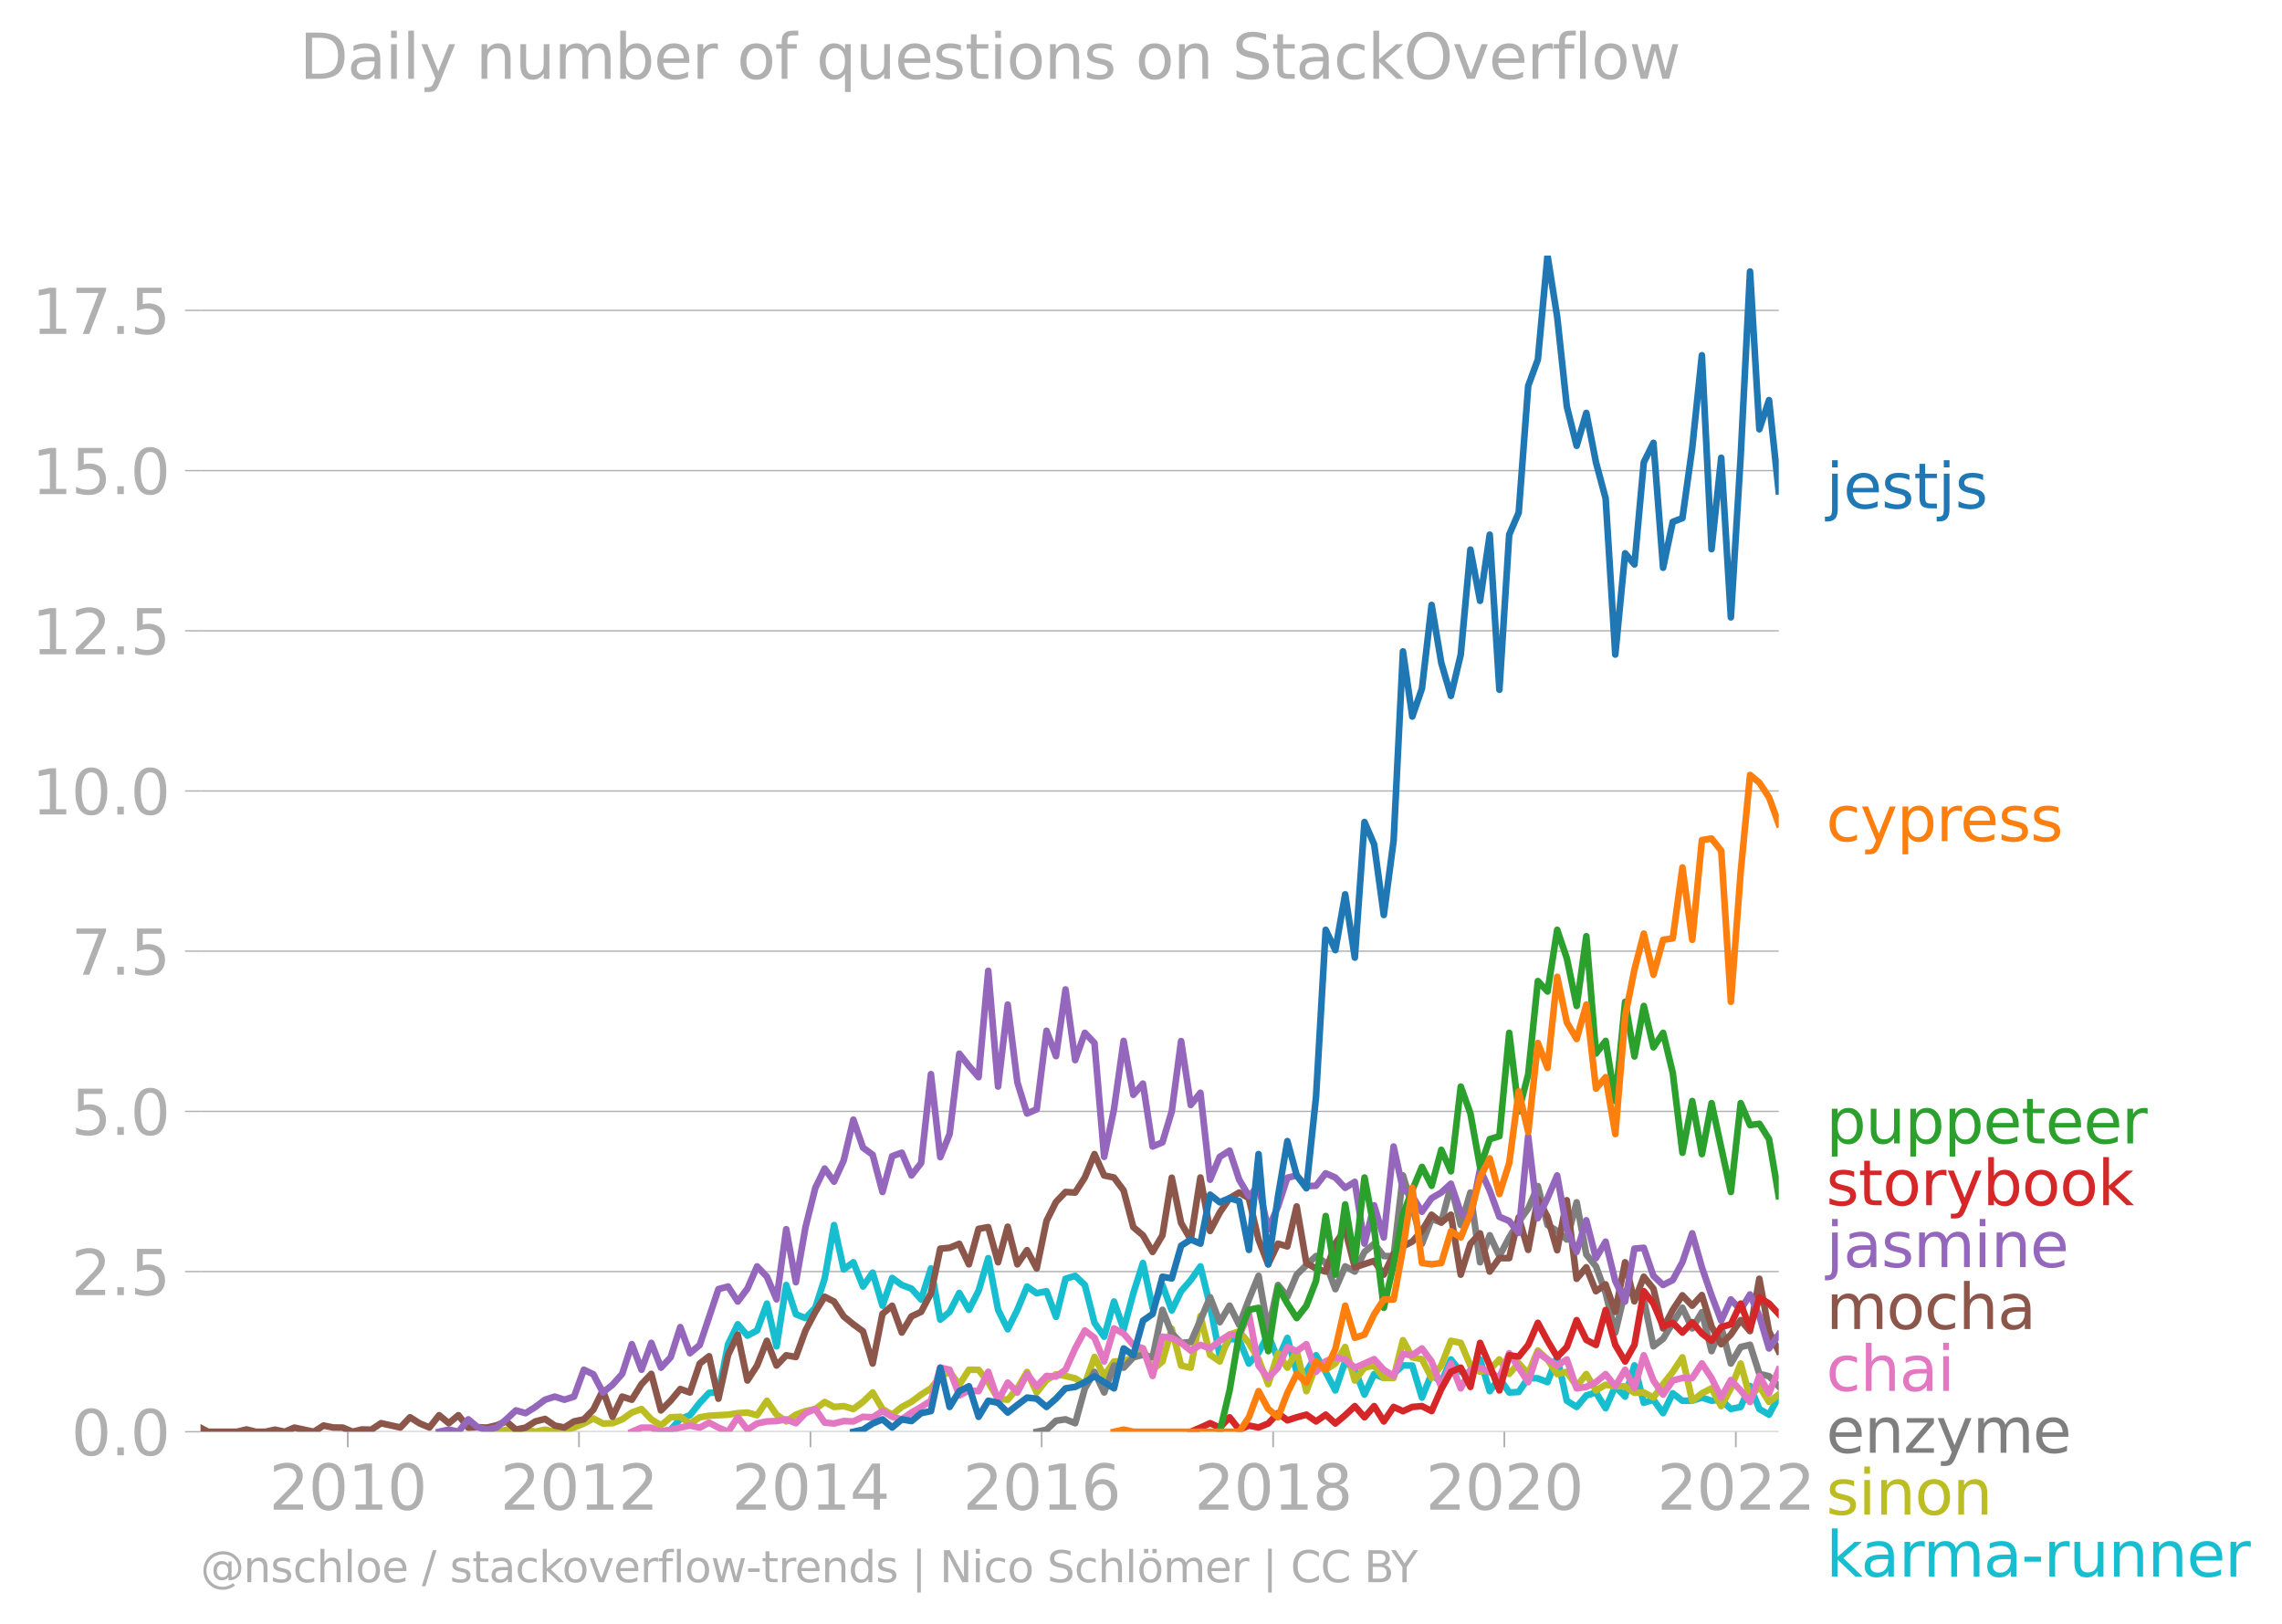 <svg xmlns:xlink="http://www.w3.org/1999/xlink" width="688.489" height="489.969" viewBox="0 0 516.367 367.477" xmlns="http://www.w3.org/2000/svg"><defs><style>*{stroke-linejoin:round;stroke-linecap:butt}</style></defs><g id="figure_1"><path d="M0 367.477h516.367V0H0v367.477z" style="fill:none" id="patch_1"/><g id="axes_1"><path d="M45.372 323.95h357.12V57.838H45.372V323.95z" style="fill:none" id="patch_2"/><g id="matplotlib.axis_1"><g id="xtick_1"><g id="line2d_1"><defs><path id="m7bfe700525" d="M0 0v3.5" style="stroke:#b0b0b0;stroke-width:.4"/></defs><use xlink:href="#m7bfe700525" x="78.694" y="323.95" style="fill:#b0b0b0;stroke:#b0b0b0;stroke-width:.4"/></g><g style="fill:#b0b0b0" transform="matrix(.14 0 0 -.14 60.879 341.588)" id="text_1"><defs><path id="DejaVuSans-32" d="M1228 531h2203V0H469v531q359 372 979 998 621 627 780 809 303 340 423 576 121 236 121 464 0 372-261 606-261 235-680 235-297 0-627-103-329-103-704-313v638q381 153 712 231 332 78 607 78 725 0 1156-363 431-362 431-968 0-288-108-546-107-257-392-607-78-91-497-524-418-433-1181-1211z" transform="scale(.016)"/><path id="DejaVuSans-30" d="M2034 4250q-487 0-733-480-245-479-245-1442 0-959 245-1439 246-480 733-480 491 0 736 480 246 480 246 1439 0 963-246 1442-245 480-736 480zm0 500q785 0 1199-621 414-620 414-1801 0-1178-414-1799Q2819-91 2034-91q-784 0-1198 620-414 621-414 1799 0 1181 414 1801 414 621 1198 621z" transform="scale(.016)"/><path id="DejaVuSans-31" d="M794 531h1031v3560L703 3866v575l1116 225h631V531h1031V0H794v531z" transform="scale(.016)"/></defs><use xlink:href="#DejaVuSans-32"/><use xlink:href="#DejaVuSans-30" x="63.623"/><use xlink:href="#DejaVuSans-31" x="127.246"/><use xlink:href="#DejaVuSans-30" x="190.869"/></g></g><g id="xtick_2"><use xlink:href="#m7bfe700525" x="131.006" y="323.95" style="fill:#b0b0b0;stroke:#b0b0b0;stroke-width:.4" id="line2d_2"/><g style="fill:#b0b0b0" transform="matrix(.14 0 0 -.14 113.191 341.588)" id="text_2"><use xlink:href="#DejaVuSans-32"/><use xlink:href="#DejaVuSans-30" x="63.623"/><use xlink:href="#DejaVuSans-31" x="127.246"/><use xlink:href="#DejaVuSans-32" x="190.869"/></g></g><g id="xtick_3"><use xlink:href="#m7bfe700525" x="183.39" y="323.95" style="fill:#b0b0b0;stroke:#b0b0b0;stroke-width:.4" id="line2d_3"/><g style="fill:#b0b0b0" transform="matrix(.14 0 0 -.14 165.575 341.588)" id="text_3"><defs><path id="DejaVuSans-34" d="M2419 4116 825 1625h1594v2491zm-166 550h794V1625h666v-525h-666V0h-628v1100H313v609l1940 2957z" transform="scale(.016)"/></defs><use xlink:href="#DejaVuSans-32"/><use xlink:href="#DejaVuSans-30" x="63.623"/><use xlink:href="#DejaVuSans-31" x="127.246"/><use xlink:href="#DejaVuSans-34" x="190.869"/></g></g><g id="xtick_4"><use xlink:href="#m7bfe700525" x="235.702" y="323.95" style="fill:#b0b0b0;stroke:#b0b0b0;stroke-width:.4" id="line2d_4"/><g style="fill:#b0b0b0" transform="matrix(.14 0 0 -.14 217.887 341.588)" id="text_4"><defs><path id="DejaVuSans-36" d="M2113 2584q-425 0-674-291-248-290-248-796 0-503 248-796 249-292 674-292t673 292q248 293 248 796 0 506-248 796-248 291-673 291zm1253 1979v-575q-238 112-480 171-242 60-480 60-625 0-955-422-329-422-376-1275 184 272 462 417 279 145 613 145 703 0 1111-427 408-426 408-1160 0-719-425-1154Q2819-91 2113-91q-810 0-1238 620-428 621-428 1799 0 1106 525 1764t1409 658q238 0 480-47t505-140z" transform="scale(.016)"/></defs><use xlink:href="#DejaVuSans-32"/><use xlink:href="#DejaVuSans-30" x="63.623"/><use xlink:href="#DejaVuSans-31" x="127.246"/><use xlink:href="#DejaVuSans-36" x="190.869"/></g></g><g id="xtick_5"><use xlink:href="#m7bfe700525" x="288.086" y="323.95" style="fill:#b0b0b0;stroke:#b0b0b0;stroke-width:.4" id="line2d_5"/><g style="fill:#b0b0b0" transform="matrix(.14 0 0 -.14 270.27 341.588)" id="text_5"><defs><path id="DejaVuSans-38" d="M2034 2216q-450 0-708-241-257-241-257-662 0-422 257-663 258-241 708-241t709 242q260 243 260 662 0 421-258 662-257 241-711 241zm-631 268q-406 100-633 378-226 279-226 679 0 559 398 884 399 325 1092 325 697 0 1094-325t397-884q0-400-227-679-226-278-629-378 456-106 710-416 255-309 255-755 0-679-414-1042Q2806-91 2034-91q-771 0-1186 362-414 363-414 1042 0 446 256 755 257 310 713 416zm-231 997q0-362 226-565 227-203 636-203 407 0 636 203 230 203 230 565 0 363-230 566-229 203-636 203-409 0-636-203-226-203-226-566z" transform="scale(.016)"/></defs><use xlink:href="#DejaVuSans-32"/><use xlink:href="#DejaVuSans-30" x="63.623"/><use xlink:href="#DejaVuSans-31" x="127.246"/><use xlink:href="#DejaVuSans-38" x="190.869"/></g></g><g id="xtick_6"><use xlink:href="#m7bfe700525" x="340.398" y="323.95" style="fill:#b0b0b0;stroke:#b0b0b0;stroke-width:.4" id="line2d_6"/><g style="fill:#b0b0b0" transform="matrix(.14 0 0 -.14 322.583 341.588)" id="text_6"><use xlink:href="#DejaVuSans-32"/><use xlink:href="#DejaVuSans-30" x="63.623"/><use xlink:href="#DejaVuSans-32" x="127.246"/><use xlink:href="#DejaVuSans-30" x="190.869"/></g></g><g id="xtick_7"><use xlink:href="#m7bfe700525" x="392.782" y="323.95" style="fill:#b0b0b0;stroke:#b0b0b0;stroke-width:.4" id="line2d_7"/><g style="fill:#b0b0b0" transform="matrix(.14 0 0 -.14 374.967 341.588)" id="text_7"><use xlink:href="#DejaVuSans-32"/><use xlink:href="#DejaVuSans-30" x="63.623"/><use xlink:href="#DejaVuSans-32" x="127.246"/><use xlink:href="#DejaVuSans-32" x="190.869"/></g></g></g><g id="matplotlib.axis_2"><g id="ytick_1"><path d="M45.372 323.95h357.12" clip-path="url(#p029c563545)" style="fill:none;stroke:#b0b0b0;stroke-width:.3;stroke-linecap:square" id="line2d_8"/><g id="line2d_9"><defs><path id="mba5a87d00b" d="M0 0h-3.5" style="stroke:#b0b0b0;stroke-width:.3"/></defs><use xlink:href="#mba5a87d00b" x="45.372" y="323.95" style="fill:#b0b0b0;stroke:#b0b0b0;stroke-width:.3"/></g><g style="fill:#b0b0b0" transform="matrix(.14 0 0 -.14 16.108 329.269)" id="text_8"><defs><path id="DejaVuSans-2e" d="M684 794h660V0H684v794z" transform="scale(.016)"/></defs><use xlink:href="#DejaVuSans-30"/><use xlink:href="#DejaVuSans-2e" x="63.623"/><use xlink:href="#DejaVuSans-30" x="95.41"/></g></g><g id="ytick_2"><path d="M45.372 287.704h357.12" clip-path="url(#p029c563545)" style="fill:none;stroke:#b0b0b0;stroke-width:.3;stroke-linecap:square" id="line2d_10"/><use xlink:href="#mba5a87d00b" x="45.372" y="287.704" style="fill:#b0b0b0;stroke:#b0b0b0;stroke-width:.3" id="line2d_11"/><g style="fill:#b0b0b0" transform="matrix(.14 0 0 -.14 16.108 293.023)" id="text_9"><defs><path id="DejaVuSans-35" d="M691 4666h2478v-532H1269V2991q137 47 274 70 138 23 276 23 781 0 1237-428 457-428 457-1159 0-753-469-1171Q2575-91 1722-91q-294 0-599 50Q819 9 494 109v635q281-153 581-228t634-75q541 0 856 284 316 284 316 772 0 487-316 771-315 285-856 285-253 0-505-56-251-56-513-175v2344z" transform="scale(.016)"/></defs><use xlink:href="#DejaVuSans-32"/><use xlink:href="#DejaVuSans-2e" x="63.623"/><use xlink:href="#DejaVuSans-35" x="95.41"/></g></g><g id="ytick_3"><path d="M45.372 251.459h357.12" clip-path="url(#p029c563545)" style="fill:none;stroke:#b0b0b0;stroke-width:.3;stroke-linecap:square" id="line2d_12"/><use xlink:href="#mba5a87d00b" x="45.372" y="251.459" style="fill:#b0b0b0;stroke:#b0b0b0;stroke-width:.3" id="line2d_13"/><g style="fill:#b0b0b0" transform="matrix(.14 0 0 -.14 16.108 256.778)" id="text_10"><use xlink:href="#DejaVuSans-35"/><use xlink:href="#DejaVuSans-2e" x="63.623"/><use xlink:href="#DejaVuSans-30" x="95.41"/></g></g><g id="ytick_4"><path d="M45.372 215.213h357.12" clip-path="url(#p029c563545)" style="fill:none;stroke:#b0b0b0;stroke-width:.3;stroke-linecap:square" id="line2d_14"/><use xlink:href="#mba5a87d00b" x="45.372" y="215.213" style="fill:#b0b0b0;stroke:#b0b0b0;stroke-width:.3" id="line2d_15"/><g style="fill:#b0b0b0" transform="matrix(.14 0 0 -.14 16.108 220.532)" id="text_11"><defs><path id="DejaVuSans-37" d="M525 4666h3000v-269L1831 0h-659l1594 4134H525v532z" transform="scale(.016)"/></defs><use xlink:href="#DejaVuSans-37"/><use xlink:href="#DejaVuSans-2e" x="63.623"/><use xlink:href="#DejaVuSans-35" x="95.41"/></g></g><g id="ytick_5"><path d="M45.372 178.968h357.12" clip-path="url(#p029c563545)" style="fill:none;stroke:#b0b0b0;stroke-width:.3;stroke-linecap:square" id="line2d_16"/><use xlink:href="#mba5a87d00b" x="45.372" y="178.968" style="fill:#b0b0b0;stroke:#b0b0b0;stroke-width:.3" id="line2d_17"/><g style="fill:#b0b0b0" transform="matrix(.14 0 0 -.14 7.2 184.287)" id="text_12"><use xlink:href="#DejaVuSans-31"/><use xlink:href="#DejaVuSans-30" x="63.623"/><use xlink:href="#DejaVuSans-2e" x="127.246"/><use xlink:href="#DejaVuSans-30" x="159.033"/></g></g><g id="ytick_6"><path d="M45.372 142.722h357.12" clip-path="url(#p029c563545)" style="fill:none;stroke:#b0b0b0;stroke-width:.3;stroke-linecap:square" id="line2d_18"/><use xlink:href="#mba5a87d00b" x="45.372" y="142.722" style="fill:#b0b0b0;stroke:#b0b0b0;stroke-width:.3" id="line2d_19"/><g style="fill:#b0b0b0" transform="matrix(.14 0 0 -.14 7.2 148.041)" id="text_13"><use xlink:href="#DejaVuSans-31"/><use xlink:href="#DejaVuSans-32" x="63.623"/><use xlink:href="#DejaVuSans-2e" x="127.246"/><use xlink:href="#DejaVuSans-35" x="159.033"/></g></g><g id="ytick_7"><path d="M45.372 106.477h357.12" clip-path="url(#p029c563545)" style="fill:none;stroke:#b0b0b0;stroke-width:.3;stroke-linecap:square" id="line2d_20"/><use xlink:href="#mba5a87d00b" x="45.372" y="106.477" style="fill:#b0b0b0;stroke:#b0b0b0;stroke-width:.3" id="line2d_21"/><g style="fill:#b0b0b0" transform="matrix(.14 0 0 -.14 7.2 111.796)" id="text_14"><use xlink:href="#DejaVuSans-31"/><use xlink:href="#DejaVuSans-35" x="63.623"/><use xlink:href="#DejaVuSans-2e" x="127.246"/><use xlink:href="#DejaVuSans-30" x="159.033"/></g></g><g id="ytick_8"><path d="M45.372 70.231h357.12" clip-path="url(#p029c563545)" style="fill:none;stroke:#b0b0b0;stroke-width:.3;stroke-linecap:square" id="line2d_22"/><use xlink:href="#mba5a87d00b" x="45.372" y="70.231" style="fill:#b0b0b0;stroke:#b0b0b0;stroke-width:.3" id="line2d_23"/><g style="fill:#b0b0b0" transform="matrix(.14 0 0 -.14 7.2 75.55)" id="text_15"><use xlink:href="#DejaVuSans-31"/><use xlink:href="#DejaVuSans-37" x="63.623"/><use xlink:href="#DejaVuSans-2e" x="127.246"/><use xlink:href="#DejaVuSans-35" x="159.033"/></g></g></g><path d="m149.566 323.95 2.186-.468 2.186-2.432 2.185-.842 2.222-2.806 2.114-2.255 2.114-.083 2.185-10.928 2.186-4.506 2.186 2.573 2.185-1.17 2.222-6.08 2.185 9.666 2.186-13.875 2.186 6.626 2.185.857 2.222-2.338 2.114-6.631 2.114-12.077 2.185 10.04 2.186-1.621 2.186 5.487 2.185-3.149 2.222 7.483 2.185-6.267 2.186 1.59 2.186.827 2.185 2.447 2.222-7.015 2.114 11.575 2.114-1.754 2.185-4.287 2.186 3.82 2.186-4.303 2.185-7.39 2.222 11.692 2.185 4.397 2.186-4.397 2.186-5.269 2.185 1.528 2.222-.468 2.15 5.806 2.15-8.612 2.185-.67 2.186 2.073 2.185 8.559 2.186 3.133 2.222-7.95 2.185 6.267 2.186-8.138 2.185-6.844 2.186 10.118 2.222-5.145 2.114 5.763 2.114-4.36 2.185-2.51 2.186-3.102 2.185 8.902 2.186 11.209 2.222-3.742 2.185.265 2.186 5.347 2.186-2.447 2.185-4.1 2.222 5.612 2.114-4.86 2.114 7.666 2.185.031 2.186-3.772 2.186 3.772 2.185 4.178 2.222-6.547 2.185 1.886 2.186 5.597 2.186-4.63 2.185.888 2.222-.935 2.114-1.921 2.114.05 2.185 7.233 2.186-5.362 2.186 1.98 2.185-5.254 2.222 2.806 2.185.514 2.186-3.32 2.186 7.187 2.185-2.978 2.222 3.274 2.15-.113 2.15-3.161 2.185.078 2.186.857 2.185-5.69 2.186 9.9 2.221 1.403 2.186-2.604 2.186-.67 2.185 3.57 2.186-4.973 2.222 2.338 2.114-7.065 2.114 8.468 2.185-.701 2.186 3.04 2.185-4.49 2.186 1.684h2.222l2.185-.718 2.186.718 2.185-.234 2.186 2.104 2.222-.467 2.114-4.744 2.114 5.211 2.185 1.279 2.186-4.085" clip-path="url(#p029c563545)" style="fill:none;stroke:#17becf;stroke-width:1.5;stroke-linecap:square" id="line2d_24"/><path d="m112.374 323.95 2.186-.468 2.186.468 2.185-.468 2.222.468 2.185-.483 2.186.483 4.371-.936 2.222-.935 2.15-1.129 2.15 1.13 2.185-.063 2.186-.873 2.185-1.544 2.186-.795 2.222 2.339 2.185 1.356 2.186-1.824 2.186-.11 2.185 1.513 2.222-1.403 2.114-.35 4.3-.242 2.185-.343 2.186-.14 2.185.607 2.222-3.273 2.185 3.149 2.186 1.527 2.186-1.527 2.185-.811 2.222-.468 2.114-1.586 2.114 1.119 2.185-.187 2.186.654 2.186-1.621 2.185-2.12 2.222 3.741 2.185 1.279 2.186-1.746 2.186-1.154 2.185-1.652 2.222-1.404 2.114-2.605 2.114-1.136 2.185 2.93 2.186-3.398 2.186.016 2.185 2.79 2.222 3.742 2.185.234 2.186-2.573 2.186-3.71 2.185 4.646 2.222-2.806 2.15-1.307 2.15.371 2.185.546 2.186 1.325 2.185-6.158 2.186 4.287 2.222-3.273 2.185-.047 2.186-.889 2.185-2.01 2.186 4.816 2.222-1.87 2.114-7.4 2.114 8.335 2.185.468 2.186-11.692 2.185 8.792 2.186 1.497 2.222-6.08 2.185-.733 2.186 2.603 2.186 3.68 2.185 5.674 2.222-7.015 2.114 3.274 2.114-3.742 2.185 9.058 2.186-5.784 2.186.95 2.185-1.418 2.222-3.741 2.185 7.576 2.186-2.9 2.186-.483 2.185 2.822h2.222l2.114-8.552 2.114 3.875 2.185.406 2.186 4.271 2.186-2.822 2.185-5.596 2.222.467 2.185 5.13 2.186 1.418 2.186-.452 2.185-2.354 2.222 3.274 2.15-2.403 2.15 2.403 2.185-5.27 2.186 1.996 2.185 3.32 2.186-.514 2.221 3.274 2.186-2.76 2.186 3.695 2.185-1.278 2.186.343h2.222l2.114 1.486 2.114-.083 2.185 1.153 2.186-3.024 2.185-2.775 2.186-3.305 2.222 9.822 2.185-1.684 2.186-1.123 2.185 4.023 2.186-4.023 2.222-5.612 2.114 7.667 2.114-2.522 2.185 3.523 2.186-1.652h0" clip-path="url(#p029c563545)" style="fill:none;stroke:#bcbd22;stroke-width:1.5;stroke-linecap:square" id="line2d_25"/><path d="m234.591 323.95 2.222-.468 2.15-2.032 2.15-.306 2.185.873 2.186-7.889 2.185-3.71 2.186 4.646 2.222-6.08 2.185.468 2.186-2.339 2.185-.561 2.186.561 2.222-10.757 2.114 5.329 2.114 2.154 2.185-.187 2.186-4.957 2.185-5.191 2.186 5.659 2.222-3.742 2.185 4.365 2.186-5.768 2.186-5.347 2.185 12.362 2.222-10.289 2.114 2.656 2.114-4.994 2.185-2.151 2.186-2.058 2.186 1.574 2.185 5.909 2.222-5.145 2.185 1.17 2.186-4.444 2.186-1.84 2.185 2.776h2.222l2.114-18.24 2.114 7.015 2.185 8.45 2.186-5.644 2.186.811 2.185-8.294 2.222 8.886 2.185-7.358 2.186 15.777 2.186-6.111 2.185 4.708 2.222-4.21 2.15-3.531 2.15-3.016 2.185-5.067 2.186 8.808 2.185 1.341 2.186 1.933 2.221-8.418 2.186 11.801 2.186 2.697 2.185 6.002 2.186 8.964 2.222-9.354 2.114.735 2.114 1.136 2.185 10.6 2.186-1.714 2.185-3.601 2.186-3.414 2.222 4.677 2.185-3.68 2.186 8.824 2.185-5.44 2.186 8.246 2.222-3.741 2.114-.501 2.114 6.58 2.185.53 2.186 2.277" clip-path="url(#p029c563545)" style="fill:none;stroke:#7f7f7f;stroke-width:1.5;stroke-linecap:square" id="line2d_26"/><g style="fill:#1f77b4" transform="matrix(.14 0 0 -.14 413.205 115.017)" id="text_16"><defs><path id="DejaVuSans-6a" d="M603 3500h575V-63q0-668-255-968-254-300-820-300h-219v487H38q328 0 446 152Q603-541 603-63v3563zm0 1363h575v-729H603v729z" transform="scale(.016)"/><path id="DejaVuSans-65" d="M3597 1894v-281H953q38-594 358-905t892-311q331 0 642 81t618 244V178Q3153 47 2828-22t-659-69q-838 0-1327 487-489 488-489 1320 0 859 464 1363 464 505 1252 505 706 0 1117-455 411-454 411-1235zm-575 169q-6 471-264 752-258 282-683 282-481 0-770-272t-333-766l2050 4z" transform="scale(.016)"/><path id="DejaVuSans-73" d="M2834 3397v-544q-243 125-506 187-262 63-544 63-428 0-642-131t-214-394q0-200 153-314t616-217l197-44q612-131 870-370t258-667q0-488-386-773Q2250-91 1575-91q-281 0-586 55T347 128v594q319-166 628-249 309-82 613-82 406 0 624 139 219 139 219 392 0 234-158 359-157 125-692 241l-200 47q-534 112-772 345-237 233-237 639 0 494 350 762 350 269 994 269 318 0 599-47 282-46 519-140z" transform="scale(.016)"/><path id="DejaVuSans-74" d="M1172 4494v-994h1184v-447H1172V1153q0-428 117-550t477-122h590V0h-590q-666 0-919 248-253 249-253 905v1900H172v447h422v994h578z" transform="scale(.016)"/></defs><use xlink:href="#DejaVuSans-6a"/><use xlink:href="#DejaVuSans-65" x="27.783"/><use xlink:href="#DejaVuSans-73" x="89.307"/><use xlink:href="#DejaVuSans-74" x="141.406"/><use xlink:href="#DejaVuSans-6a" x="180.615"/><use xlink:href="#DejaVuSans-73" x="208.398"/></g><g style="fill:#ff7f0e" transform="matrix(.14 0 0 -.14 413.205 190.314)" id="text_17"><defs><path id="DejaVuSans-63" d="M3122 3366v-538q-244 135-489 202t-495 67q-560 0-870-355-309-354-309-995t309-996q310-354 870-354 250 0 495 67t489 202V134Q2881 22 2623-34q-257-57-548-57-791 0-1257 497-465 497-465 1341 0 856 470 1346 471 491 1290 491 265 0 518-55 253-54 491-163z" transform="scale(.016)"/><path id="DejaVuSans-79" d="M2059-325q-243-625-475-815-231-191-618-191H506v481h338q237 0 368 113 132 112 291 531l103 262L191 3500h609L1894 763l1094 2737h609L2059-325z" transform="scale(.016)"/><path id="DejaVuSans-70" d="M1159 525v-1856H581v4831h578v-531q182 312 458 463 277 152 661 152 638 0 1036-506 399-506 399-1331T3314 415Q2916-91 2278-91q-384 0-661 152-276 152-458 464zm1957 1222q0 634-261 995t-717 361q-457 0-718-361t-261-995q0-634 261-995t718-361q456 0 717 361t261 995z" transform="scale(.016)"/><path id="DejaVuSans-72" d="M2631 2963q-97 56-211 82-114 27-251 27-488 0-749-317t-261-911V0H581v3500h578v-544q182 319 472 473 291 155 707 155 59 0 131-8 72-7 159-23l3-590z" transform="scale(.016)"/></defs><use xlink:href="#DejaVuSans-63"/><use xlink:href="#DejaVuSans-79" x="54.98"/><use xlink:href="#DejaVuSans-70" x="114.16"/><use xlink:href="#DejaVuSans-72" x="177.637"/><use xlink:href="#DejaVuSans-65" x="216.5"/><use xlink:href="#DejaVuSans-73" x="278.023"/><use xlink:href="#DejaVuSans-73" x="330.123"/></g><g style="fill:#2ca02c" transform="matrix(.14 0 0 -.14 413.205 258.703)" id="text_18"><defs><path id="DejaVuSans-75" d="M544 1381v2119h575V1403q0-497 193-746 194-248 582-248 465 0 735 297 271 297 271 810v1984h575V0h-575v538q-209-319-486-474-276-155-642-155-603 0-916 375-312 375-312 1097zm1447 2203z" transform="scale(.016)"/></defs><use xlink:href="#DejaVuSans-70"/><use xlink:href="#DejaVuSans-75" x="63.477"/><use xlink:href="#DejaVuSans-70" x="126.855"/><use xlink:href="#DejaVuSans-70" x="190.332"/><use xlink:href="#DejaVuSans-65" x="253.809"/><use xlink:href="#DejaVuSans-74" x="315.332"/><use xlink:href="#DejaVuSans-65" x="354.541"/><use xlink:href="#DejaVuSans-65" x="416.064"/><use xlink:href="#DejaVuSans-72" x="477.588"/></g><g style="fill:#d62728" transform="matrix(.14 0 0 -.14 413.205 272.703)" id="text_19"><defs><path id="DejaVuSans-6f" d="M1959 3097q-462 0-731-361t-269-989q0-628 267-989 268-361 733-361 460 0 728 362 269 363 269 988 0 622-269 986-268 364-728 364zm0 487q750 0 1178-488 429-487 429-1349 0-859-429-1349Q2709-91 1959-91q-753 0-1180 489-426 490-426 1349 0 862 426 1349 427 488 1180 488z" transform="scale(.016)"/><path id="DejaVuSans-62" d="M3116 1747q0 634-261 995t-717 361q-457 0-718-361t-261-995q0-634 261-995t718-361q456 0 717 361t261 995zM1159 2969q182 312 458 463 277 152 661 152 638 0 1036-506 399-506 399-1331T3314 415Q2916-91 2278-91q-384 0-661 152-276 152-458 464V0H581v4863h578V2969z" transform="scale(.016)"/><path id="DejaVuSans-6b" d="M581 4863h578V1991l1716 1509h734L1753 1863 3688 0h-750L1159 1709V0H581v4863z" transform="scale(.016)"/></defs><use xlink:href="#DejaVuSans-73"/><use xlink:href="#DejaVuSans-74" x="52.1"/><use xlink:href="#DejaVuSans-6f" x="91.309"/><use xlink:href="#DejaVuSans-72" x="152.49"/><use xlink:href="#DejaVuSans-79" x="193.604"/><use xlink:href="#DejaVuSans-62" x="252.783"/><use xlink:href="#DejaVuSans-6f" x="316.26"/><use xlink:href="#DejaVuSans-6f" x="377.441"/><use xlink:href="#DejaVuSans-6b" x="438.623"/></g><g style="fill:#9467bd" transform="matrix(.14 0 0 -.14 413.205 286.703)" id="text_20"><defs><path id="DejaVuSans-61" d="M2194 1759q-697 0-966-159t-269-544q0-306 202-486 202-179 548-179 479 0 768 339t289 901v128h-572zm1147 238V0h-575v531q-197-318-491-470T1556-91q-537 0-855 302-317 302-317 808 0 590 395 890 396 300 1180 300h807v57q0 397-261 614t-733 217q-300 0-585-72-284-72-546-216v532q315 122 612 182 297 61 578 61 760 0 1135-394 375-393 375-1193z" transform="scale(.016)"/><path id="DejaVuSans-6d" d="M3328 2828q216 388 516 572t706 184q547 0 844-383 297-382 297-1088V0h-578v2094q0 503-179 746-178 244-543 244-447 0-707-297-259-296-259-809V0h-578v2094q0 506-178 748t-550 242q-441 0-701-298-259-298-259-808V0H581v3500h578v-544q197 322 472 475t653 153q382 0 649-194 267-193 395-562z" transform="scale(.016)"/><path id="DejaVuSans-69" d="M603 3500h575V0H603v3500zm0 1363h575v-729H603v729z" transform="scale(.016)"/><path id="DejaVuSans-6e" d="M3513 2113V0h-575v2094q0 497-194 743-194 247-581 247-466 0-735-297-269-296-269-809V0H581v3500h578v-544q207 316 486 472 280 156 646 156 603 0 912-373 310-373 310-1098z" transform="scale(.016)"/></defs><use xlink:href="#DejaVuSans-6a"/><use xlink:href="#DejaVuSans-61" x="27.783"/><use xlink:href="#DejaVuSans-73" x="89.063"/><use xlink:href="#DejaVuSans-6d" x="141.162"/><use xlink:href="#DejaVuSans-69" x="238.574"/><use xlink:href="#DejaVuSans-6e" x="266.357"/><use xlink:href="#DejaVuSans-65" x="329.736"/></g><g style="fill:#8c564b" transform="matrix(.14 0 0 -.14 413.205 300.703)" id="text_21"><defs><path id="DejaVuSans-68" d="M3513 2113V0h-575v2094q0 497-194 743-194 247-581 247-466 0-735-297-269-296-269-809V0H581v4863h578V2956q207 316 486 472 280 156 646 156 603 0 912-373 310-373 310-1098z" transform="scale(.016)"/></defs><use xlink:href="#DejaVuSans-6d"/><use xlink:href="#DejaVuSans-6f" x="97.412"/><use xlink:href="#DejaVuSans-63" x="158.594"/><use xlink:href="#DejaVuSans-68" x="213.574"/><use xlink:href="#DejaVuSans-61" x="276.953"/></g><g style="fill:#e377c2" transform="matrix(.14 0 0 -.14 413.205 314.703)" id="text_22"><use xlink:href="#DejaVuSans-63"/><use xlink:href="#DejaVuSans-68" x="54.98"/><use xlink:href="#DejaVuSans-61" x="118.359"/><use xlink:href="#DejaVuSans-69" x="179.639"/></g><g style="fill:#7f7f7f" transform="matrix(.14 0 0 -.14 413.205 328.703)" id="text_23"><defs><path id="DejaVuSans-7a" d="M353 3500h2731v-525L922 459h2162V0H275v525l2163 2516H353v459z" transform="scale(.016)"/></defs><use xlink:href="#DejaVuSans-65"/><use xlink:href="#DejaVuSans-6e" x="61.523"/><use xlink:href="#DejaVuSans-7a" x="124.902"/><use xlink:href="#DejaVuSans-79" x="177.393"/><use xlink:href="#DejaVuSans-6d" x="236.572"/><use xlink:href="#DejaVuSans-65" x="333.984"/></g><g style="fill:#bcbd22" transform="matrix(.14 0 0 -.14 413.205 342.703)" id="text_24"><use xlink:href="#DejaVuSans-73"/><use xlink:href="#DejaVuSans-69" x="52.1"/><use xlink:href="#DejaVuSans-6e" x="79.883"/><use xlink:href="#DejaVuSans-6f" x="143.262"/><use xlink:href="#DejaVuSans-6e" x="204.443"/></g><g style="fill:#17becf" transform="matrix(.14 0 0 -.14 413.205 356.703)" id="text_25"><defs><path id="DejaVuSans-2d" d="M313 2009h1684v-512H313v512z" transform="scale(.016)"/></defs><use xlink:href="#DejaVuSans-6b"/><use xlink:href="#DejaVuSans-61" x="56.16"/><use xlink:href="#DejaVuSans-72" x="117.439"/><use xlink:href="#DejaVuSans-6d" x="156.803"/><use xlink:href="#DejaVuSans-61" x="254.215"/><use xlink:href="#DejaVuSans-2d" x="315.494"/><use xlink:href="#DejaVuSans-72" x="351.578"/><use xlink:href="#DejaVuSans-75" x="392.691"/><use xlink:href="#DejaVuSans-6e" x="456.07"/><use xlink:href="#DejaVuSans-6e" x="519.449"/><use xlink:href="#DejaVuSans-65" x="582.828"/><use xlink:href="#DejaVuSans-72" x="644.352"/></g><g style="fill:#b0b0b0" transform="matrix(.097 0 0 -.097 45.372 357.986)" id="text_26"><defs><path id="DejaVuSans-40" d="M2381 1678q0-447 222-702 222-254 610-254 384 0 604 256 221 256 221 700 0 438-225 695-225 258-607 258-378 0-602-256-223-256-223-697zm1703-934q-187-241-429-355t-564-114q-538 0-874 389t-336 1014q0 625 337 1015 338 391 873 391 322 0 565-117 244-117 428-354v409h447V722q457 69 714 417 258 349 258 902 0 334-99 628-98 294-298 544-325 409-792 626t-1017 217q-384 0-738-102-353-101-653-301-490-319-767-836-276-517-276-1120 0-497 179-932 180-434 521-765 328-325 759-495 431-171 922-171 403 0 792 136t714 389l281-347q-390-303-851-464t-936-161q-578 0-1091 205-512 205-912 595Q841 78 631 592q-209 514-209 1105 0 569 212 1084 213 516 607 907 403 396 931 607t1119 211q662 0 1229-272 568-271 952-771 234-307 357-666 124-359 124-744 0-822-497-1297T4084 263v481z" transform="scale(.016)"/><path id="DejaVuSans-6c" d="M603 4863h575V0H603v4863z" transform="scale(.016)"/><path id="DejaVuSans-2f" d="M1625 4666h531L531-594H0l1625 5260z" transform="scale(.016)"/><path id="DejaVuSans-76" d="M191 3500h609L1894 563l1094 2937h609L2284 0h-781L191 3500z" transform="scale(.016)"/><path id="DejaVuSans-66" d="M2375 4863v-479h-550q-309 0-430-125-120-125-120-450v-309h947v-447h-947V0H697v3053H147v447h550v244q0 584 272 851 272 268 862 268h544z" transform="scale(.016)"/><path id="DejaVuSans-77" d="M269 3500h575l719-2731 715 2731h678l719-2731 716 2731h575L4050 0h-678l-753 2869L1863 0h-679L269 3500z" transform="scale(.016)"/><path id="DejaVuSans-64" d="M2906 2969v1894h575V0h-575v525q-181-312-458-464-276-152-664-152-634 0-1033 506-398 507-398 1332t398 1331q399 506 1033 506 388 0 664-152 277-151 458-463zM947 1747q0-634 261-995t717-361q456 0 718 361 263 361 263 995t-263 995q-262 361-718 361t-717-361q-261-361-261-995z" transform="scale(.016)"/><path id="DejaVuSans-7c" d="M1344 4891v-6400H813v6400h531z" transform="scale(.016)"/><path id="DejaVuSans-4e" d="M628 4666h850L3547 763v3903h612V0h-850L1241 3903V0H628v4666z" transform="scale(.016)"/><path id="DejaVuSans-53" d="M3425 4513v-616q-359 172-678 256-319 85-616 85-515 0-795-200t-280-569q0-310 186-468 186-157 705-254l381-78q706-135 1042-474t336-907q0-679-455-1029Q2797-91 1919-91q-331 0-705 75-373 75-773 222v650q384-215 753-325 369-109 725-109 540 0 834 212 294 213 294 607 0 343-211 537t-692 291l-385 75q-706 140-1022 440-315 300-315 835 0 619 436 975t1201 356q329 0 669-60 341-59 697-177z" transform="scale(.016)"/><path id="DejaVuSans-f6" d="M1959 3097q-462 0-731-361t-269-989q0-628 267-989 268-361 733-361 460 0 728 362 269 363 269 988 0 622-269 986-268 364-728 364zm0 487q750 0 1178-488 429-487 429-1349 0-859-429-1349Q2709-91 1959-91q-753 0-1180 489-426 490-426 1349 0 862 426 1349 427 488 1180 488zm295 1266h634v-631h-634v631zm-1222 0h634v-631h-634v631z" transform="scale(.016)"/><path id="DejaVuSans-43" d="M4122 4306v-665q-319 297-680 443-361 147-767 147-800 0-1225-489t-425-1414q0-922 425-1411t1225-489q406 0 767 147t680 444V359q-331-225-702-338-370-112-782-112-1060 0-1670 648-609 649-609 1771 0 1125 609 1773 610 649 1670 649 418 0 788-111 371-111 696-333z" transform="scale(.016)"/><path id="DejaVuSans-42" d="M1259 2228V519h1013q509 0 754 211 246 211 246 645 0 438-246 645-245 208-754 208H1259zm0 1919V2741h935q462 0 688 173 227 174 227 530 0 353-227 528-226 175-688 175h-935zm-631 519h1613q722 0 1112-300 391-300 391-853 0-429-200-682t-588-315q466-100 724-418 258-317 258-792 0-625-425-966Q3088 0 2303 0H628v4666z" transform="scale(.016)"/><path id="DejaVuSans-59" d="M-13 4666h679l1293-1919 1285 1919h678L2272 2222V0h-634v2222L-13 4666z" transform="scale(.016)"/></defs><use xlink:href="#DejaVuSans-40"/><use xlink:href="#DejaVuSans-6e" x="100"/><use xlink:href="#DejaVuSans-73" x="163.379"/><use xlink:href="#DejaVuSans-63" x="215.479"/><use xlink:href="#DejaVuSans-68" x="270.459"/><use xlink:href="#DejaVuSans-6c" x="333.838"/><use xlink:href="#DejaVuSans-6f" x="361.621"/><use xlink:href="#DejaVuSans-65" x="422.803"/><use xlink:href="#DejaVuSans-20" x="484.326"/><use xlink:href="#DejaVuSans-2f" x="516.113"/><use xlink:href="#DejaVuSans-20" x="549.805"/><use xlink:href="#DejaVuSans-73" x="581.592"/><use xlink:href="#DejaVuSans-74" x="633.691"/><use xlink:href="#DejaVuSans-61" x="672.9"/><use xlink:href="#DejaVuSans-63" x="734.18"/><use xlink:href="#DejaVuSans-6b" x="789.16"/><use xlink:href="#DejaVuSans-6f" x="843.445"/><use xlink:href="#DejaVuSans-76" x="904.627"/><use xlink:href="#DejaVuSans-65" x="963.807"/><use xlink:href="#DejaVuSans-72" x="1025.33"/><use xlink:href="#DejaVuSans-66" x="1066.443"/><use xlink:href="#DejaVuSans-6c" x="1101.648"/><use xlink:href="#DejaVuSans-6f" x="1129.432"/><use xlink:href="#DejaVuSans-77" x="1190.613"/><use xlink:href="#DejaVuSans-2d" x="1272.4"/><use xlink:href="#DejaVuSans-74" x="1308.484"/><use xlink:href="#DejaVuSans-72" x="1347.693"/><use xlink:href="#DejaVuSans-65" x="1386.557"/><use xlink:href="#DejaVuSans-6e" x="1448.08"/><use xlink:href="#DejaVuSans-64" x="1511.459"/><use xlink:href="#DejaVuSans-73" x="1574.936"/><use xlink:href="#DejaVuSans-20" x="1627.035"/><use xlink:href="#DejaVuSans-7c" x="1658.822"/><use xlink:href="#DejaVuSans-20" x="1692.514"/><use xlink:href="#DejaVuSans-4e" x="1724.301"/><use xlink:href="#DejaVuSans-69" x="1799.105"/><use xlink:href="#DejaVuSans-63" x="1826.889"/><use xlink:href="#DejaVuSans-6f" x="1881.869"/><use xlink:href="#DejaVuSans-20" x="1943.051"/><use xlink:href="#DejaVuSans-53" x="1974.838"/><use xlink:href="#DejaVuSans-63" x="2038.314"/><use xlink:href="#DejaVuSans-68" x="2093.295"/><use xlink:href="#DejaVuSans-6c" x="2156.674"/><use xlink:href="#DejaVuSans-f6" x="2184.457"/><use xlink:href="#DejaVuSans-6d" x="2245.639"/><use xlink:href="#DejaVuSans-65" x="2343.051"/><use xlink:href="#DejaVuSans-72" x="2404.574"/><use xlink:href="#DejaVuSans-20" x="2445.688"/><use xlink:href="#DejaVuSans-7c" x="2477.475"/><use xlink:href="#DejaVuSans-20" x="2511.166"/><use xlink:href="#DejaVuSans-43" x="2542.953"/><use xlink:href="#DejaVuSans-43" x="2612.777"/><use xlink:href="#DejaVuSans-20" x="2682.602"/><use xlink:href="#DejaVuSans-42" x="2714.389"/><use xlink:href="#DejaVuSans-59" x="2777.492"/></g><g style="fill:#b0b0b0" transform="matrix(.14 0 0 -.14 67.786 17.838)" id="text_27"><defs><path id="DejaVuSans-44" d="M1259 4147V519h763q966 0 1414 437 448 438 448 1382 0 937-448 1373t-1414 436h-763zm-631 519h1297q1356 0 1990-564 635-564 635-1764 0-1207-638-1773Q3275 0 1925 0H628v4666z" transform="scale(.016)"/><path id="DejaVuSans-71" d="M947 1747q0-634 261-995t717-361q456 0 718 361 263 361 263 995t-263 995q-262 361-718 361t-717-361q-261-361-261-995zM2906 525q-181-312-458-464-276-152-664-152-634 0-1033 506-398 507-398 1332t398 1331q399 506 1033 506 388 0 664-152 277-151 458-463v531h575v-4831h-575V525z" transform="scale(.016)"/><path id="DejaVuSans-4f" d="M2522 4238q-688 0-1093-513-404-512-404-1397 0-881 404-1394 405-512 1093-512 687 0 1089 512 402 513 402 1394 0 885-402 1397-402 513-1089 513zm0 512q981 0 1568-658 588-658 588-1764 0-1103-588-1761Q3503-91 2522-91q-984 0-1574 656-589 657-589 1763t589 1764q590 658 1574 658z" transform="scale(.016)"/></defs><use xlink:href="#DejaVuSans-44"/><use xlink:href="#DejaVuSans-61" x="77.002"/><use xlink:href="#DejaVuSans-69" x="138.281"/><use xlink:href="#DejaVuSans-6c" x="166.064"/><use xlink:href="#DejaVuSans-79" x="193.848"/><use xlink:href="#DejaVuSans-20" x="253.027"/><use xlink:href="#DejaVuSans-6e" x="284.814"/><use xlink:href="#DejaVuSans-75" x="348.193"/><use xlink:href="#DejaVuSans-6d" x="411.572"/><use xlink:href="#DejaVuSans-62" x="508.984"/><use xlink:href="#DejaVuSans-65" x="572.461"/><use xlink:href="#DejaVuSans-72" x="633.984"/><use xlink:href="#DejaVuSans-20" x="675.098"/><use xlink:href="#DejaVuSans-6f" x="706.885"/><use xlink:href="#DejaVuSans-66" x="768.066"/><use xlink:href="#DejaVuSans-20" x="803.271"/><use xlink:href="#DejaVuSans-71" x="835.059"/><use xlink:href="#DejaVuSans-75" x="898.535"/><use xlink:href="#DejaVuSans-65" x="961.914"/><use xlink:href="#DejaVuSans-73" x="1023.438"/><use xlink:href="#DejaVuSans-74" x="1075.537"/><use xlink:href="#DejaVuSans-69" x="1114.746"/><use xlink:href="#DejaVuSans-6f" x="1142.529"/><use xlink:href="#DejaVuSans-6e" x="1203.711"/><use xlink:href="#DejaVuSans-73" x="1267.09"/><use xlink:href="#DejaVuSans-20" x="1319.189"/><use xlink:href="#DejaVuSans-6f" x="1350.977"/><use xlink:href="#DejaVuSans-6e" x="1412.158"/><use xlink:href="#DejaVuSans-20" x="1475.537"/><use xlink:href="#DejaVuSans-53" x="1507.324"/><use xlink:href="#DejaVuSans-74" x="1570.801"/><use xlink:href="#DejaVuSans-61" x="1610.01"/><use xlink:href="#DejaVuSans-63" x="1671.289"/><use xlink:href="#DejaVuSans-6b" x="1726.27"/><use xlink:href="#DejaVuSans-4f" x="1784.18"/><use xlink:href="#DejaVuSans-76" x="1862.891"/><use xlink:href="#DejaVuSans-65" x="1922.07"/><use xlink:href="#DejaVuSans-72" x="1983.594"/><use xlink:href="#DejaVuSans-66" x="2024.707"/><use xlink:href="#DejaVuSans-6c" x="2059.912"/><use xlink:href="#DejaVuSans-6f" x="2087.695"/><use xlink:href="#DejaVuSans-77" x="2148.877"/></g><path d="m142.973 323.95 2.186-.936h2.222l2.185.936 2.186-.468 2.186-.499 2.185-.436 2.222.467 2.114-1.135 2.114 1.135 2.185.936 2.186-3.274 2.186 2.79 2.185-1.387 2.222-.468 2.185-.078 2.186-.39 2.186.874 2.185-2.276 2.222-.936 2.114 3.074 2.114.2 2.185-.546 2.186.078 2.186-1.044 2.185.109 2.222-1.403 2.185 1.294 2.186.577 2.186-1.544 2.185-1.262 2.222-1.403 2.114-7.483 2.114.467 2.185 5.815 2.186-1.138 2.186.172 2.185-4.381 2.222 6.548 2.185-4.1 2.186 2.229 2.186-4.163 2.185 2.76 2.222-2.339 2.15.13 2.15-1.533 2.185-4.817 2.186-4.069 2.185 1.653 2.186 5.363 2.222-7.483 2.185 1.153 2.186 2.588 2.185.795 2.186 6.22 2.222-8.886 2.114.284 2.114 1.12 2.185 1.745 2.186-1.278 2.185.795 2.186-1.73 2.222-1.403 2.185.234 2.186-4.911 2.186 11.676 2.185 2.822 2.222-2.338 2.114-4.66 2.114.918 2.185-1.574 2.186 6.251 2.186-2.385 2.185-.889 2.222.468 2.185 1.87 2.186-.935 2.186-.997 2.185 2.4 2.222 1.403 2.114-4.977 2.114.3 2.185-1.543 2.186 2.947 2.186 5.752 2.185-5.285 2.222 5.612 2.185-4.193 2.186-.483 2.186.966 2.185 1.372 2.222-5.612 2.15 3.274 2.15 3.273 2.185-6.656 2.186 1.512 2.185 1.387 2.186-1.387 2.221 6.547 2.186-.327 2.186-1.076 2.185-1.824 2.186 2.76 2.222-3.742 2.114 4.193 2.114-7.466 2.185 5.705 2.186 3.18 2.185-3.18 2.186-.561h2.222l2.185-3.305 2.186 3.305 2.185 4.427 2.186-3.96 2.222 2.34 2.114 2.622 2.114-5.897 2.185 3.929 2.186-5.332" clip-path="url(#p029c563545)" style="fill:none;stroke:#e377c2;stroke-width:1.5;stroke-linecap:square" id="line2d_27"/><path d="m45.372 323.044 1.684.906h6.593l2.114-.518 2.114.518h2.185l2.186-.468 2.186.468 2.185-.936 4.407.936 2.186-1.403 2.186.436 2.185.031 2.222.936 2.114-.518 2.114.05 2.185-1.465 4.372.966 2.185-2.307 2.222 1.403 2.185.904 2.186-2.775 2.186 1.809 2.185-1.809 2.222 2.806 2.114-.1 2.114.1 2.185-.514 2.186-.889 2.186 1.856 2.185-.453 2.222-1.403 2.185-.56 2.186 1.496 2.186.436 2.185-1.372 2.222-.467 2.15-2.194 2.15-4.354 2.185 5.97 2.186-4.567 2.185.702 2.186-3.508 2.222-2.338 2.185 8.262 2.186-2.182 2.186-2.65 2.185.779 2.222-6.548 2.114-1.653 2.114 9.604 2.185-9.915 2.186-4.583 2.186 10.382 2.185-3.367 2.222-5.612 2.185 5.596 2.186-2.322 2.186.39 2.185-6.003 2.222-4.209 2.114-3.424 2.114 1.086 2.185 3.367 2.186 1.777 2.186 1.606 2.185 7.28 2.222-11.224 2.185-1.855 2.186 6.064 2.186-3.648 2.185-1.029 2.222-4.209 2.114-10.089 2.114-.2 2.185-.904 2.186 4.645 2.186-8.028 2.185-.39 2.222 7.95 2.185-8.043 2.186 8.511 2.186-3.195 2.185 4.13 2.222-10.756 2.15-4.29 2.15-2.257 2.185.124 2.186-3.398 2.185-5.3 2.186 4.832 2.222.468 2.185 2.915 2.186 8.31 2.185 1.839 2.186 3.772 2.222-3.741 2.114-13.045 2.114 10.239 2.185 3.741 2.186-14.03 2.185 12.097 2.186-4.147 2.222-3.273 2.185-1.279 2.186 1.279 2.186 9.353 2.185 5.612 2.222-4.676 2.114.618 2.114-9.037 2.185 12.8 2.186 1.23 2.186.702 2.185-6.313 2.222-3.274 2.185 8.62 4.372-1.449 2.185 3.118 2.222-4.677 2.114-1.72 2.114-1.086 2.185-2.4 2.186-3.68 2.186 1.746 2.185-1.746 2.222 13.563 2.185-6.984 2.186-2.37 2.186 8.652 2.185-3.04h2.222l2.15-9.208 2.15 7.338 2.185-11.521 2.186 4.038 2.185 7.56 2.186-11.302 2.221 17.772 2.186-2.603 2.186 5.41 2.185-1.544 2.186 6.22 2.222-11.224 2.114 8.836 2.114-5.562 2.185 2.697 2.186 8.995 2.185-4.163 2.186-3.32 2.222 2.338 2.185-2.4 2.186 7.077 2.185 4.038 2.186-2.167 2.222-3.274 2.114 2.472 2.114-11.826 2.185 11.895 2.186 4.474h0" clip-path="url(#p029c563545)" style="fill:none;stroke:#8c564b;stroke-width:1.5;stroke-linecap:square" id="line2d_28"/><path d="m99.368 323.95 2.186-.483 2.185.483 2.222-2.806 2.114 1.77 2.114.568 2.185-.499 2.186-1.84 2.186-2.026 2.185.624 2.222-1.403 2.185-1.637 2.186-.702 2.186.702 2.185-.702 2.222-6.08 2.15 1.032 2.15 4.113 2.185-1.746 2.186-2.463 2.185-6.72 2.186 5.784 2.222-6.08 2.185 5.613 2.186-2.339 2.186-6.844 2.185 5.909 2.222-1.87 4.228-12.628 2.185-.593 2.186 3.399 2.186-2.915 2.185-5.036 2.222 2.339 2.185 5.113 2.186-15.87 2.186 12.004 2.185-12.472 2.222-8.886 2.114-4.36 2.114 2.957 2.185-4.786 2.186-9.244 2.186 6.344 2.185 1.606 2.222 8.419 2.185-8.091 2.186-.795 2.186 5.144 2.185-2.806 2.222-20.11 2.114 18.774 2.114-5.212 2.185-18.193 2.186 2.76 2.186 2.556 2.185-24.07 2.222 26.19 2.185-18.55 2.186 17.615 2.186 7.031 2.185-.95 2.222-17.773 2.15 5.741 2.15-15.094 2.185 15.994 2.186-6.173 2.185 2.307 2.186 25.754 2.222-10.757 2.185-15.48 2.186 12.206 2.185-2.54 2.186 14.232 2.222-.935 2.114-7.015 2.114-15.901 2.185 14.451 2.186-2.76 2.185 19.675 2.186-5.176 2.222-1.403 2.185 6.579 2.186 3.71 2.186-2.26 2.185 9.743 2.222-5.145 2.114-6.497 2.114-.518 2.185 2.416 2.186-.078 2.186-2.821 2.185.95 2.222 2.34 2.185-1.357 2.186 13.984 2.186-8.668 2.185 7.265 2.222-20.579 2.114 9.655 2.114 1.57 2.185 3.539 2.186-3.071 2.186-1.279 2.185-1.995 2.222 6.547 2.185 1.248 2.186-11.069 2.186 4.786 2.185 5.97 2.222.936 2.15 2.71 2.15-21.885 2.185 18.552 2.186-4.521 2.185-5.145 2.186 12.16 2.221 5.144 2.186-7.155 2.186 8.558 2.185-3.725 2.186 8.87 2.222 4.677 2.114-11.96 2.114-.2 2.185 6.345 2.186 2.073 2.185-1.107 2.186-4.037 2.222-6.548 2.185 7.686 2.186 6.345 2.185 5.737 2.186-4.802 2.222 2.338 2.114-3.474 2.114 4.878 2.185 7.342 2.186-3.133h0" clip-path="url(#p029c563545)" style="fill:none;stroke:#9467bd;stroke-width:1.5;stroke-linecap:square" id="line2d_29"/><path d="m269.454 323.95 2.186-.936 2.185-.997 2.186.997 2.222-2.338 2.185 2.79 2.186-.92 2.186.437 2.185-.904 2.222-2.338 2.114 1.62 2.114-.685 2.185-.592 2.186 1.527 2.186-1.527 2.185 1.995 2.222-1.87 2.185-2.058 2.186 2.525 2.186-2.525 2.185 3.46 2.222-3.273 2.114.952 2.114-.952 2.185-.187 2.186 1.122 2.186-4.989 2.185-3.897 2.222-.935 2.185 4.35 2.186-9.963 2.186 5.13 2.185 5.627 2.222-7.95 2.15.306 2.15-2.645 2.185-5.004 2.186 4.069 2.185 3.663 2.186-2.26 2.221-6.08 2.186 4.474 2.186 1.138 2.185-7.904 2.186 7.904 2.222 3.742 2.114-3.775 2.114-12.127 2.185 2.806 2.186 5.145 2.185-.795 2.186 2.198 2.222-2.338 2.185 2.556 2.186 1.653 2.185-3.103 2.186-.639 2.222-4.677 2.114 5.696 2.114-7.099 2.185 1.403 2.186 2.339" clip-path="url(#p029c563545)" style="fill:none;stroke:#d62728;stroke-width:1.5;stroke-linecap:square" id="line2d_30"/><path d="m276.011 323.95 2.222-9.354 2.185-12.877 2.186-5.363 2.186-.436 2.185 9.79 2.222-14.498 2.114 3.741 2.114 3.274 2.185-2.79 2.186-5.628 2.186-14.67 2.185 13.267 2.222-15.901 2.185 12.783 2.186-18.863 2.186 11.614 2.185 17.85 2.222-9.822 2.114-11.307 2.114-5.53 2.185-5.206 2.186 4.271 2.186-8.137 2.185 4.864 2.222-19.175 2.185 6.095 2.186 12.144 2.186-6.345 2.185-.67 2.222-23.384 2.15 17.772 2.15-8.418 2.185-21.062 2.186 2.354 2.185-13.952 2.186 6.47 2.221 10.756 2.186-15.777 2.186 26.534 2.185-2.853 2.186 13.61 2.222-22.45 2.114 12.36 2.114-11.424 2.185 9.354 2.186-3.274 2.185 9.073 2.186 18.053 2.222-11.693 2.185 12.004 2.186-11.536 2.185 10.086 2.186 10.025 2.222-20.11 2.114 4.977 2.114-.301 2.185 3.476 2.186 12.893" clip-path="url(#p029c563545)" style="fill:none;stroke:#2ca02c;stroke-width:1.5;stroke-linecap:square" id="line2d_31"/><path d="m252.077 323.95 2.185-.483 2.186.483H280.418l2.186-3.274 2.186-5.908 2.185 4.037 2.222 1.871 2.114-5.529 2.114-4.292 2.185 1.98 2.186-4.786 2.186 1.886 2.185-4.693 2.222-9.82 2.185 7.264 2.186-.717 2.186-4.6 2.185-3.35h2.222l2.114-11.493 2.114-13.763 2.185 17.008 2.186.296 2.186-.296 2.185-7.187 2.222 1.404 2.185-5.332 2.186-8.231 2.186-4.334 2.185 8.075 2.222-7.015 2.15-16.192 2.15 9.177 2.185-20.142 2.186 5.643 2.185-20.624 2.186 10.335 2.221 3.742 2.186-7.795 2.186 19.02 2.185-2.589 2.186 12.877 2.222-26.658 2.114-10.59 2.114-8.117 2.185 9.291 2.186-7.888 2.185-.327 2.186-16.042 2.222 16.37 2.185-22.559 2.186-.358 2.185 2.775 2.186 34.172 2.222-29.464 2.114-21.865 2.114 1.754 2.185 3.32 2.186 6.034" clip-path="url(#p029c563545)" style="fill:none;stroke:#ff7f0e;stroke-width:1.5;stroke-linecap:square" id="line2d_32"/><path d="m193.1 323.95 2.186-.483 2.185-1.388 2.222-.935 2.185 1.84 2.186-1.84 2.186.39 2.185-1.793 2.222-.468 2.114-9.821 2.114 8.886 2.185-3.57 2.186-1.107 2.186 6.906 2.185-3.632 2.222.467 2.185 2.198 2.186-1.73 2.186-1.653 2.185.25 2.222 1.87 2.15-1.886 2.15-2.323 2.185-.327 2.186-1.076 2.185-1.34 2.186 1.34 2.222 1.403 2.185-9.026 2.186 1.544 2.185-7.826 2.186-1.528 2.222-8.418 2.114.384 2.114-7.4 2.185-1.403 2.186.936 2.185-11.085 2.186 1.73 2.222-.934 2.185.654 2.186 11.038 2.186-21.67 2.185 24.943 2.222-15.433 2.114-12.444 2.114 7.767 2.185 2.9 2.186-20.672 2.186-37.804 2.185 4.599 2.222-12.628 2.185 14.311 2.186-30.68 2.186 5.067 2.185 15.979 2.222-16.837 2.114-42.81 2.114 14.75 2.185-6.361 2.186-18.895 2.186 13.095 2.185 7.483 2.222-9.353 2.185-23.743 2.186 11.583 2.186-14.966 2.185 35.076 2.222-35.076 2.15-5 2.15-28.673 2.185-5.955 2.186-23.51 2.185 13.844 2.186 20.298 2.221 8.886 2.186-7.436 2.186 11.177 2.185 8.153 2.186 35.342 2.222-22.917 2.114 2.522 2.114-23.1 2.185-4.412 2.186 28.264 2.185-10.383 2.186-.841 2.222-15.902 2.185-20.952 2.186 43.869 2.185-20.672 2.186 36.105 2.222-36.479 2.114-41.774 2.114 35.694 2.185-6.594 2.186 20.625" clip-path="url(#p029c563545)" style="fill:none;stroke:#1f77b4;stroke-width:1.5;stroke-linecap:square" id="line2d_33"/></g></g><defs><clipPath id="p029c563545"><path d="M45.372 57.838h357.12V323.95H45.372z"/></clipPath></defs></svg>